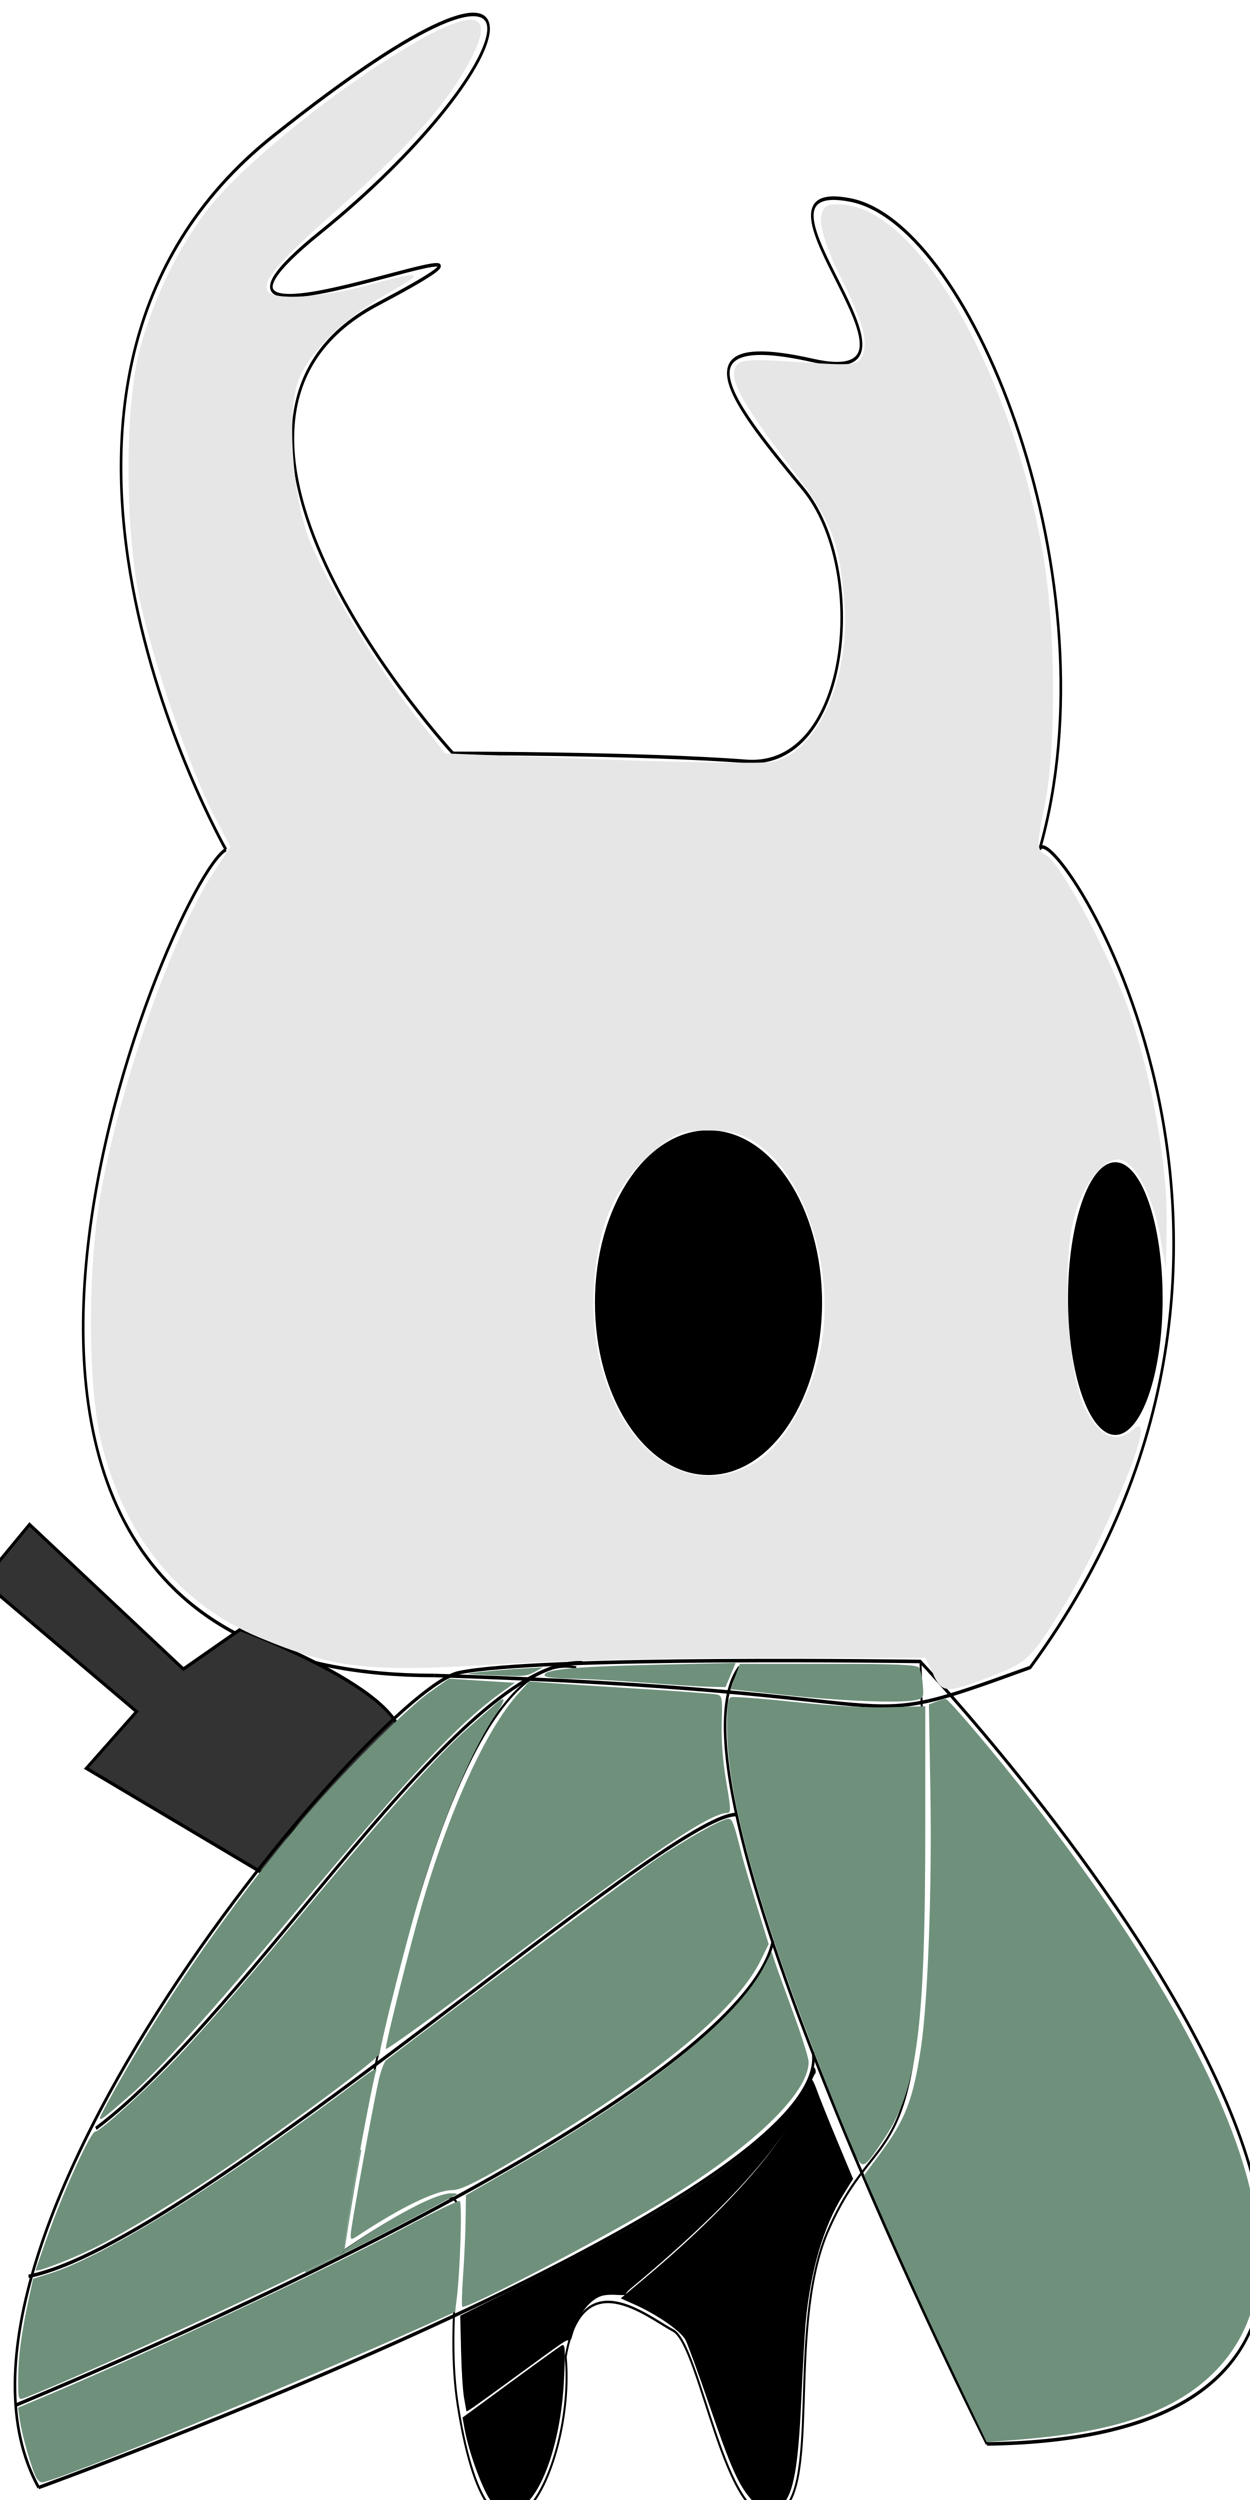 <?xml version="1.0" encoding="UTF-8" standalone="no"?>
<!-- Created with Inkscape (http://www.inkscape.org/) -->

<svg
   xmlns:dc="http://purl.org/dc/elements/1.1/"
   xmlns:cc="http://creativecommons.org/ns#"
   xmlns:rdf="http://www.w3.org/1999/02/22-rdf-syntax-ns#"
   xmlns:svg="http://www.w3.org/2000/svg"
   xmlns="http://www.w3.org/2000/svg"
   xmlns:sodipodi="http://sodipodi.sourceforge.net/DTD/sodipodi-0.dtd"
   xmlns:inkscape="http://www.inkscape.org/namespaces/inkscape"
   width="40mm"
   height="80mm"
   viewBox="0 0 40 80"
   version="1.1"
   id="svg8"
   sodipodi:docname="knightJumping.svg"
   inkscape:version="0.92.4 (5da689c313, 2019-01-14)">
  <defs
     id="defs2" />
  <sodipodi:namedview
     id="base"
     pagecolor="#ffffff"
     bordercolor="#666666"
     borderopacity="1.0"
     inkscape:pageopacity="0.0"
     inkscape:pageshadow="2"
     inkscape:zoom="5.6568542"
     inkscape:cx="22.665904"
     inkscape:cy="32.390275"
     inkscape:document-units="mm"
     inkscape:current-layer="layer1"
     showgrid="false"
     inkscape:window-width="1920"
     inkscape:window-height="1001"
     inkscape:window-x="-9"
     inkscape:window-y="-9"
     inkscape:window-maximized="1" />
  <g
     inkscape:label="Camada 1"
     inkscape:groupmode="layer"
     id="layer1"
     transform="matrix(2,0,0,2.7,-40,-379)">
    <ellipse
       id="path21"
       cx="37.845"
       cy="155.761"
       rx="0.757"
       ry="1.616"
       style="stroke-width:0.042" />
    <ellipse
       id="path23"
       cx="31.336"
       cy="155.809"
       rx="1.817"
       ry="2.043"
       style="stroke-width:0.042" />
    <path
       style="fill:none;stroke:#000000;stroke-width:0.042px;stroke-linecap:butt;stroke-linejoin:miter;stroke-opacity:1"
       d="m 26.946,160.228 c -9.537,0 -4.239,-9.409 -3.33,-9.789"
       id="path27"
       inkscape:connector-curvature="0" />
    <path
       style="fill:none;stroke:#000000;stroke-width:0.042px;stroke-linecap:butt;stroke-linejoin:miter;stroke-opacity:1"
       d="m 26.946,160.228 c 8.326,0.19 6.358,0.76 9.537,-0.095 4.996,-5.037 0.303,-10.169 0.151,-9.694"
       id="path29"
       inkscape:connector-curvature="0" />
    <path
       style="fill:none;stroke:#000000;stroke-width:0.042px;stroke-linecap:butt;stroke-linejoin:miter;stroke-opacity:1"
       d="m 36.634,150.439 c 1.211,-3.136 -1.06,-7.413 -3.028,-7.698 -1.968,-0.285 1.665,2.281 -0.606,1.901 -2.271,-0.38 -1.211,0.57 -0.151,1.521 1.06,0.95 0.757,3.326 -0.908,3.231 -1.665,-0.095 -4.693,-0.095 -4.693,-0.095 0,0 -4.844,-3.897 -1.211,-5.322 3.633,-1.426 -4.087,1.045 -0.908,-0.855 3.179,-1.901 4.239,-4.087 -0.757,-1.14 -4.996,2.946 -0.757,8.458 -0.757,8.458"
       id="path33"
       inkscape:connector-curvature="0" />
    <g
       id="g3840"
       transform="matrix(0.138,0,0,0.126,-18.381,135.934)">
      <path
         inkscape:connector-curvature="0"
         id="path35"
         d="m 384.846,191.368 c 1.901,53 -3.718,40.44 -10.82,53.861 -4.834,9.406 -0.421,25.126 -6.123,26.503 -5.702,1.377 -8.565,-15.931 -11.733,-17.308 -3.168,-1.377 -10.561,-6.468 -12.461,2.48 1.217,10.454 -8.378,25.698 -12.498,4.607 -1.58,-8.085 1.052,-17.143 -0.215,-19.208 -1.267,-2.065 -13.304,4.818 -13.304,4.818 0,0 10.137,-57.818 27.242,-55.065"
         style="fill:none;stroke:#000000;stroke-width:0.231px;stroke-linecap:butt;stroke-linejoin:miter;stroke-opacity:1"
         sodipodi:nodetypes="cccccsccc" />
      <path
         style="fill:#000000;fill-opacity:1;stroke-width:0.354"
         d="m 91.689,301.797 c -1.634,-1.861 -2.538,-3.873 -5.15,-11.461 -1.302,-3.783 -2.601,-7.33 -2.886,-7.882 -0.556,-1.076 -3.403,-3.055 -6.161,-4.284 l -1.695,-0.755 2.89,-2.417 c 10.324,-8.635 17.397,-16.756 19.3,-22.159 0.342,-0.971 0.71,-1.854 0.817,-1.961 0.107,-0.107 0.435,0.49 0.73,1.327 0.294,0.837 1.407,3.606 2.474,6.153 l 1.939,4.631 -1.193,1.91 c -2.382,3.813 -3.948,9.1 -4.545,15.345 -0.112,1.167 -0.356,5.462 -0.543,9.546 -0.362,7.923 -0.923,11.097 -2.203,12.459 -1.124,1.197 -2.469,1.036 -3.774,-0.451 z"
         id="path832"
         inkscape:connector-curvature="0"
         transform="matrix(0.957,0,0,0.779,277.554,35.291)" />
      <path
         style="fill:#000000;fill-opacity:1;stroke-width:0.354"
         d="m 60.203,302.075 c -1.05,-1.27 -2.813,-6.007 -3.341,-8.978 l -0.229,-1.288 5.731,-4.192 c 3.152,-2.306 5.965,-4.333 6.25,-4.505 0.448,-0.271 0.491,0.277 0.313,4.066 -0.319,6.802 -2.251,12.986 -4.74,15.171 -1.625,1.427 -2.636,1.357 -3.985,-0.275 z"
         id="path834"
         inkscape:connector-curvature="0"
         transform="matrix(0.957,0,0,0.779,277.554,35.291)" />
    </g>
    <path
       style="fill:#333333;stroke:#000000;stroke-width:0.042px;stroke-linecap:butt;stroke-linejoin:miter;stroke-opacity:1"
       d="m 26.413,161.227 c -1.82,0.806 -1.873,0.806 -1.98,1.445 l -3.051,-1.344 0.803,-0.672 -2.462,-1.546 0.749,-0.672 2.462,1.714 0.91,-0.47 c 0,0 3.051,0.84 2.515,1.445"
       id="path51"
       inkscape:connector-curvature="0" />
    <path
       style="fill:none;stroke:#000000;stroke-width:0.042px;stroke-linecap:butt;stroke-linejoin:miter;stroke-opacity:1"
       d="m 20.618,169.852 c -2.141,-2.89 5.435,-9.454 6.719,-9.656 1.285,-0.202 7.386,-0.134 7.386,-0.134 0,0 11.642,9.155 1.07,9.274"
       id="path53"
       inkscape:connector-curvature="0"
       sodipodi:nodetypes="cccc" />
    <path
       style="fill:none;stroke:#000000;stroke-width:0.042px;stroke-linecap:butt;stroke-linejoin:miter;stroke-opacity:1"
       d="m 20.618,169.852 c 0,0 12.714,-3.406 12.392,-5.154"
       id="path55"
       inkscape:connector-curvature="0"
       sodipodi:nodetypes="cc" />
    <path
       style="fill:none;stroke:#000000;stroke-width:0.042px;stroke-linecap:butt;stroke-linejoin:miter;stroke-opacity:1"
       d="m 35.793,169.336 c 0,0 -5.352,-7.863 -3.961,-9.207"
       id="path57"
       inkscape:connector-curvature="0" />
    <path
       style="fill:none;stroke:#000000;stroke-width:0.042px;stroke-linecap:butt;stroke-linejoin:miter;stroke-opacity:1"
       d="m 20.236,168.881 c 5.861,-1.814 11.757,-4.115 12.132,-5.509"
       id="path63"
       inkscape:connector-curvature="0"
       sodipodi:nodetypes="cc" />
    <path
       style="fill:none;stroke:#000000;stroke-width:0.042px;stroke-linecap:butt;stroke-linejoin:miter;stroke-opacity:1"
       d="m 20.457,167.349 c 2.623,-0.386 10.198,-5.473 11.322,-5.473"
       id="path65"
       inkscape:connector-curvature="0"
       sodipodi:nodetypes="cc" />
    <path
       style="fill:none;stroke:#000000;stroke-width:0.042px;stroke-linecap:butt;stroke-linejoin:miter;stroke-opacity:1"
       d="m 21.534,165.596 c 2.514,-1.399 5.83,-5.585 7.784,-5.518"
       id="path67"
       inkscape:connector-curvature="0"
       sodipodi:nodetypes="cc" />
    <path
       style="fill:#e6e6e6;stroke-width:0.085"
       d="m 34.94,160.222 -0.134,-0.203 -2.583,-0.001 c -1.421,-5.2e-4 -3.355,0.035 -4.299,0.079 -2.018,0.095 -2.589,0.047 -3.763,-0.315 -1.301,-0.401 -2.183,-1.209 -2.544,-2.331 -0.216,-0.674 -0.216,-2.089 0.002,-2.968 0.327,-1.324 1.149,-3.043 1.812,-3.789 l 0.255,-0.287 -0.263,-0.373 c -0.371,-0.526 -0.948,-1.762 -1.175,-2.515 -0.251,-0.833 -0.257,-2.324 -0.012,-3.007 0.218,-0.607 0.623,-1.219 1.118,-1.688 0.478,-0.453 1.754,-1.237 2.854,-1.754 1.348,-0.634 1.779,-0.621 1.297,0.04 -0.369,0.506 -0.954,0.991 -2.098,1.738 -0.959,0.627 -1.23,0.863 -1.12,0.976 0.105,0.107 0.841,0.075 1.568,-0.068 0.928,-0.183 0.974,-0.171 0.354,0.091 -0.747,0.316 -1.301,0.723 -1.449,1.064 -0.176,0.408 -0.066,1.407 0.209,1.894 0.309,0.546 1.078,1.488 1.663,2.036 l 0.49,0.459 2.488,0.07 c 1.369,0.039 2.606,0.052 2.749,0.03 0.727,-0.113 1.257,-0.998 1.148,-1.915 -0.088,-0.742 -0.192,-0.927 -0.912,-1.632 -0.728,-0.712 -0.922,-0.977 -0.829,-1.129 0.058,-0.094 0.195,-0.103 1.019,-0.062 0.894,0.044 0.956,0.039 1.02,-0.088 0.087,-0.173 -0.005,-0.403 -0.392,-0.976 -0.171,-0.253 -0.295,-0.54 -0.277,-0.638 0.028,-0.152 0.08,-0.177 0.345,-0.165 1.223,0.056 2.724,2.009 3.217,4.188 0.196,0.868 0.202,2.282 0.012,2.955 -0.124,0.439 -0.122,0.511 0.017,0.562 0.242,0.089 1.047,1.211 1.356,1.891 0.359,0.79 0.599,1.814 0.584,2.486 l -0.012,0.538 -0.091,-0.389 c -0.103,-0.444 -0.378,-0.849 -0.613,-0.906 -0.258,-0.062 -0.633,0.279 -0.773,0.702 -0.198,0.598 -0.09,1.86 0.192,2.256 0.233,0.326 0.486,0.407 0.753,0.239 0.1,-0.063 0.129,-0.059 0.13,0.017 0.004,0.234 -0.716,1.447 -1.219,2.055 -0.496,0.599 -0.595,0.677 -1.03,0.806 -0.85,0.252 -0.919,0.254 -1.069,0.027 z m -2.883,-2.507 c 0.468,-0.198 0.908,-0.755 1.072,-1.357 0.243,-0.892 -0.213,-2.009 -0.987,-2.418 -0.244,-0.129 -0.445,-0.171 -0.816,-0.171 -0.44,0 -0.538,0.03 -0.928,0.288 -0.541,0.357 -0.811,0.803 -0.888,1.468 -0.184,1.588 1.186,2.766 2.547,2.19 z"
       id="path58"
       inkscape:connector-curvature="0" />
    <path
       style="fill:#6f917c;fill-opacity:1;stroke-width:0.354"
       d="m 116.901,289.742 c -3.673,-7.657 -6.46,-13.702 -9.559,-20.731 l -2.614,-5.929 1.908,-2.556 c 3.115,-4.174 4.047,-6.577 4.997,-12.889 0.831,-5.526 1.339,-19.189 1.143,-30.793 l -0.18,-10.72 0.865,-0.329 c 0.476,-0.181 0.997,-0.329 1.159,-0.329 0.366,0 6.268,6.969 10.478,12.374 13.895,17.839 22.913,33.649 26.165,45.875 1.118,4.204 1.516,10.611 0.866,13.953 -1.218,6.263 -5.633,11.277 -12.379,14.059 -4.362,1.799 -9.438,2.807 -17.068,3.388 l -3.089,0.236 z"
       id="path835"
       inkscape:connector-curvature="0"
       transform="matrix(0.132,0,0,0.098,20,140.37)" />
    <path
       style="fill:#6f917c;fill-opacity:1;stroke-width:0.354"
       d="m 103.478,260.082 c -2.217,-5.012 -7.159,-17.914 -9.345,-24.395 -4.119,-12.212 -6.012,-20.698 -6.015,-26.961 -0.001,-2.445 0.121,-3.329 0.48,-3.466 0.265,-0.102 3.725,0.157 7.69,0.574 4.642,0.489 8.75,0.716 11.539,0.638 l 4.331,-0.121 -0.002,14.496 c -0.003,24.591 -0.95,31.784 -4.979,37.807 -2.561,3.829 -2.628,3.855 -3.701,1.428 z"
       id="path837"
       inkscape:connector-curvature="0"
       transform="matrix(0.132,0,0,0.098,20,140.37)" />
    <path
       style="fill:#6f917c;fill-opacity:1;stroke-width:0.354"
       d="m 95.313,205.016 -6.769,-0.717 0.57,-1.538 0.57,-1.538 h 10.664 c 8.104,0 10.75,0.106 11.023,0.442 0.197,0.243 0.416,1.186 0.486,2.095 0.121,1.577 0.08,1.662 -0.89,1.856 -1.916,0.383 -8.885,0.116 -15.653,-0.601 z"
       id="path839"
       inkscape:connector-curvature="0"
       transform="matrix(0.132,0,0,0.098,20,140.37)" />
    <path
       style="fill:#6f917c;fill-opacity:1;stroke-width:0.354"
       d="m 78.041,203.503 c -3.111,-0.245 -7.04,-0.46 -8.73,-0.479 -1.69,-0.018 -3.156,-0.168 -3.259,-0.334 -0.46,-0.745 3.114,-1.119 12.81,-1.343 l 10.312,-0.238 -0.617,1.467 -0.617,1.467 -2.121,-0.048 c -1.167,-0.026 -4.667,-0.249 -7.778,-0.494 z"
       id="path841"
       inkscape:connector-curvature="0"
       transform="matrix(0.132,0,0,0.098,20,140.37)" />
    <path
       style="fill:#6f917c;fill-opacity:1;stroke-width:0.354"
       d="m 46.756,247.797 c 0.008,-0.794 2.825,-12.03 4.275,-17.051 3.399,-11.771 7.868,-21.58 11.83,-25.965 l 1.295,-1.433 2.346,0.179 c 1.291,0.098 6.244,0.419 11.009,0.713 4.764,0.294 8.98,0.604 9.369,0.688 0.655,0.143 0.699,0.396 0.6,3.44 -0.067,2.065 0.136,4.699 0.546,7.087 0.581,3.381 0.593,3.801 0.107,3.805 -2.085,0.017 -9.386,4.933 -27.151,18.28 -7.827,5.88 -14.229,10.496 -14.226,10.257 z"
       id="path843"
       inkscape:connector-curvature="0"
       transform="matrix(0.132,0,0,0.098,20,140.37)" />
    <path
       style="fill:#6f917c;fill-opacity:1;stroke-width:0.354"
       d="m 4.325,274.562 c 0,-0.09 0.718,-2.144 1.596,-4.565 1.957,-5.398 5.089,-12.204 5.617,-12.204 0.659,0 7.636,-6.409 11.003,-10.108 4.88,-5.36 7.201,-8.05 15.375,-17.822 9.266,-11.077 15.417,-17.899 18.809,-20.859 1.418,-1.238 2.936,-2.567 3.373,-2.954 1.215,-1.076 1.24,-0.548 0.056,1.201 -2.847,4.205 -6.19,12.02 -8.946,20.914 -1.564,5.048 -5.162,19.096 -5.162,20.154 0,0.519 -9.403,7.529 -18.093,13.488 -5.654,3.877 -13.061,8.369 -16.74,10.152 -2.855,1.383 -6.886,2.908 -6.886,2.604 z"
       id="path845"
       inkscape:connector-curvature="0"
       transform="matrix(0.132,0,0,0.098,20,140.37)" />
    <path
       style="fill:#6f917c;fill-opacity:1;stroke-width:0.354"
       d="m 12.103,256.148 c 0,-0.174 1.371,-2.7 3.046,-5.612 5.614,-9.759 12.893,-20.116 20.867,-29.69 4.781,-5.74 12.993,-14.014 16.066,-16.186 l 2.325,-1.643 3.998,0.252 3.998,0.252 -1.329,0.944 c -5.393,3.829 -11.112,9.884 -25.324,26.81 -10.221,12.173 -16.372,18.985 -19.96,22.105 -3.196,2.779 -3.686,3.147 -3.686,2.767 z"
       id="path847"
       inkscape:connector-curvature="0"
       transform="matrix(0.132,0,0,0.098,20,140.37)" />
    <path
       style="fill:#6f917c;fill-opacity:1;stroke-width:0.354"
       d="m 56.13,275.205 c 0.149,-2.09 0.287,-5.132 0.307,-6.759 l 0.037,-2.958 4.95,-2.83 c 17.061,-9.754 27.966,-18.472 31.298,-25.019 l 0.81,-1.591 0.341,1.061 c 0.188,0.583 1.197,3.387 2.242,6.23 1.046,2.843 1.901,5.556 1.901,6.029 0,3.872 -7.113,10.585 -18.385,17.35 -6.986,4.193 -22.521,12.287 -23.582,12.287 -0.105,0 -0.069,-1.71 0.08,-3.801 z"
       id="path849"
       inkscape:connector-curvature="0"
       transform="matrix(0.132,0,0,0.098,20,140.37)" />
    <path
       style="fill:#6f917c;fill-opacity:1;stroke-width:0.354"
       d="m 42.509,270.229 c 0,-0.752 2.477,-14.419 3.34,-18.431 0.27,-1.255 0.71,-2.448 0.976,-2.652 9.359,-7.132 29.711,-22.252 32.453,-24.109 3.941,-2.669 8.223,-5.076 9.031,-5.076 0.455,0 0.66,0.558 1.621,4.419 0.194,0.778 1.002,3.512 1.796,6.077 l 1.444,4.662 -0.919,1.878 c -3.113,6.36 -13.243,14.54 -30.298,24.466 -4.3,2.503 -6.159,3.398 -7.071,3.405 -2.028,0.017 -6.068,1.953 -11.502,5.513 -0.83,0.544 -0.873,0.536 -0.873,-0.154 z"
       id="path851"
       inkscape:connector-curvature="0"
       transform="matrix(0.132,0,0,0.098,20,140.37)" />
    <path
       style="fill:#6f917c;fill-opacity:1;stroke-width:0.354"
       d="m 2.206,287.747 c 0.003,-2.708 0.377,-5.56 1.266,-9.657 l 0.544,-2.506 2.01,-0.629 c 6.838,-2.138 21.112,-11.066 38.055,-23.799 1.266,-0.952 1.68,-1.131 1.495,-0.65 -0.377,0.981 -3.008,15.088 -3.498,18.749 l -0.422,3.155 -6.381,3.078 c -9.858,4.756 -27.469,12.672 -32.278,14.509 -0.78,0.298 -0.795,0.253 -0.793,-2.251 z"
       id="path853"
       inkscape:connector-curvature="0"
       transform="matrix(0.132,0,0,0.098,20,140.37)" />
    <path
       style="fill:#6f917c;fill-opacity:1;stroke-width:0.354"
       d="M 4.376,299.6 C 3.841,298.59 2.668,294.507 2.417,292.784 L 2.184,291.183 5.464,289.804 C 18.981,284.119 39.311,274.599 49.226,269.313 c 3.403,-1.814 6.329,-3.216 6.502,-3.115 0.309,0.18 0.052,8.494 -0.364,11.784 l -0.206,1.628 -3.762,1.689 c -15.465,6.943 -44.805,18.92 -46.347,18.92 -0.191,0 -0.494,-0.278 -0.674,-0.619 z"
       id="path855"
       inkscape:connector-curvature="0"
       transform="matrix(0.132,0,0,0.098,20,140.37)" />
    <path
       style="fill:#6f917c;fill-opacity:1;stroke-width:0.016"
       d="m 37.004,274.756 0.005,-0.095 2.328,-1.123 2.328,-1.123 0.083,-0.629 c 0.429,-3.235 0.526,-3.887 0.941,-6.3 0.266,-1.547 0.931,-5.27 0.976,-5.457 0.007,-0.029 0.019,-0.035 0.072,-0.035 0.064,0 0.064,6e-5 0.054,0.051 -0.006,0.028 -0.094,0.511 -0.196,1.074 -0.685,3.765 -1.277,7.31 -1.712,10.249 -0.055,0.373 -0.098,0.681 -0.096,0.683 0.003,0.002 0.117,-0.074 0.254,-0.169 0.431,-0.301 1.322,-0.902 1.867,-1.259 4.465,-2.925 7.921,-4.747 9.947,-5.244 0.421,-0.103 0.588,-0.126 0.943,-0.126 0.288,-4.6e-4 0.333,0.003 0.443,0.035 0.239,0.069 0.278,0.031 -0.431,0.417 -3.166,1.723 -6.371,3.41 -9.965,5.243 -1.917,0.978 -5.961,2.993 -7.489,3.733 l -0.356,0.172 z"
       id="path857"
       inkscape:connector-curvature="0"
       transform="matrix(0.132,0,0,0.098,20,140.37)" />
    <path
       style="fill:#6f917c;fill-opacity:1;stroke-width:0.177"
       d=""
       id="path859"
       inkscape:connector-curvature="0"
       transform="matrix(0.132,0,0,0.098,20,140.37)" />
    <path
       style="fill:#6f917c;fill-opacity:1;stroke-width:0.177"
       d="m 58.481,202.558 c -1.856,-0.081 -2.068,-0.117 -1.326,-0.226 1.222,-0.178 4.391,-0.448 6.718,-0.573 l 1.945,-0.104 -0.972,0.527 c -1.071,0.581 -1.329,0.596 -6.364,0.375 z"
       id="path861"
       inkscape:connector-curvature="0"
       transform="matrix(0.132,0,0,0.098,20,140.37)" />
    <path
       style="fill:#000000;fill-opacity:1;stroke-width:0.177"
       d="m 56.533,291.601 c -0.002,-0.024 -0.125,-0.72 -0.273,-1.547 -0.163,-0.908 -0.31,-3.185 -0.373,-5.752 l -0.103,-4.249 6.802,-3.376 c 18.276,-9.07 28.721,-15.912 33.594,-22.006 0.854,-1.068 2.252,-3.692 2.252,-4.226 0,-0.482 0.298,-0.574 0.415,-0.127 0.056,0.214 0.032,0.433 -0.054,0.486 -0.086,0.053 -0.466,0.895 -0.844,1.872 -2.388,6.158 -9.606,14.239 -21.582,24.161 -0.322,0.266 -0.542,0.554 -0.489,0.639 0.053,0.086 -0.443,0.116 -1.113,0.068 -0.731,-0.052 -1.474,0.001 -1.881,0.136 -1.469,0.485 -2.893,2.384 -3.467,4.623 -0.165,0.645 -0.289,0.841 -0.485,0.766 -0.301,-0.115 -0.174,-0.202 -7.046,4.807 -4.675,3.408 -5.341,3.871 -5.353,3.723 z"
       id="path863"
       inkscape:connector-curvature="0"
       transform="matrix(0.132,0,0,0.098,20,140.37)" />
  </g>
</svg>
